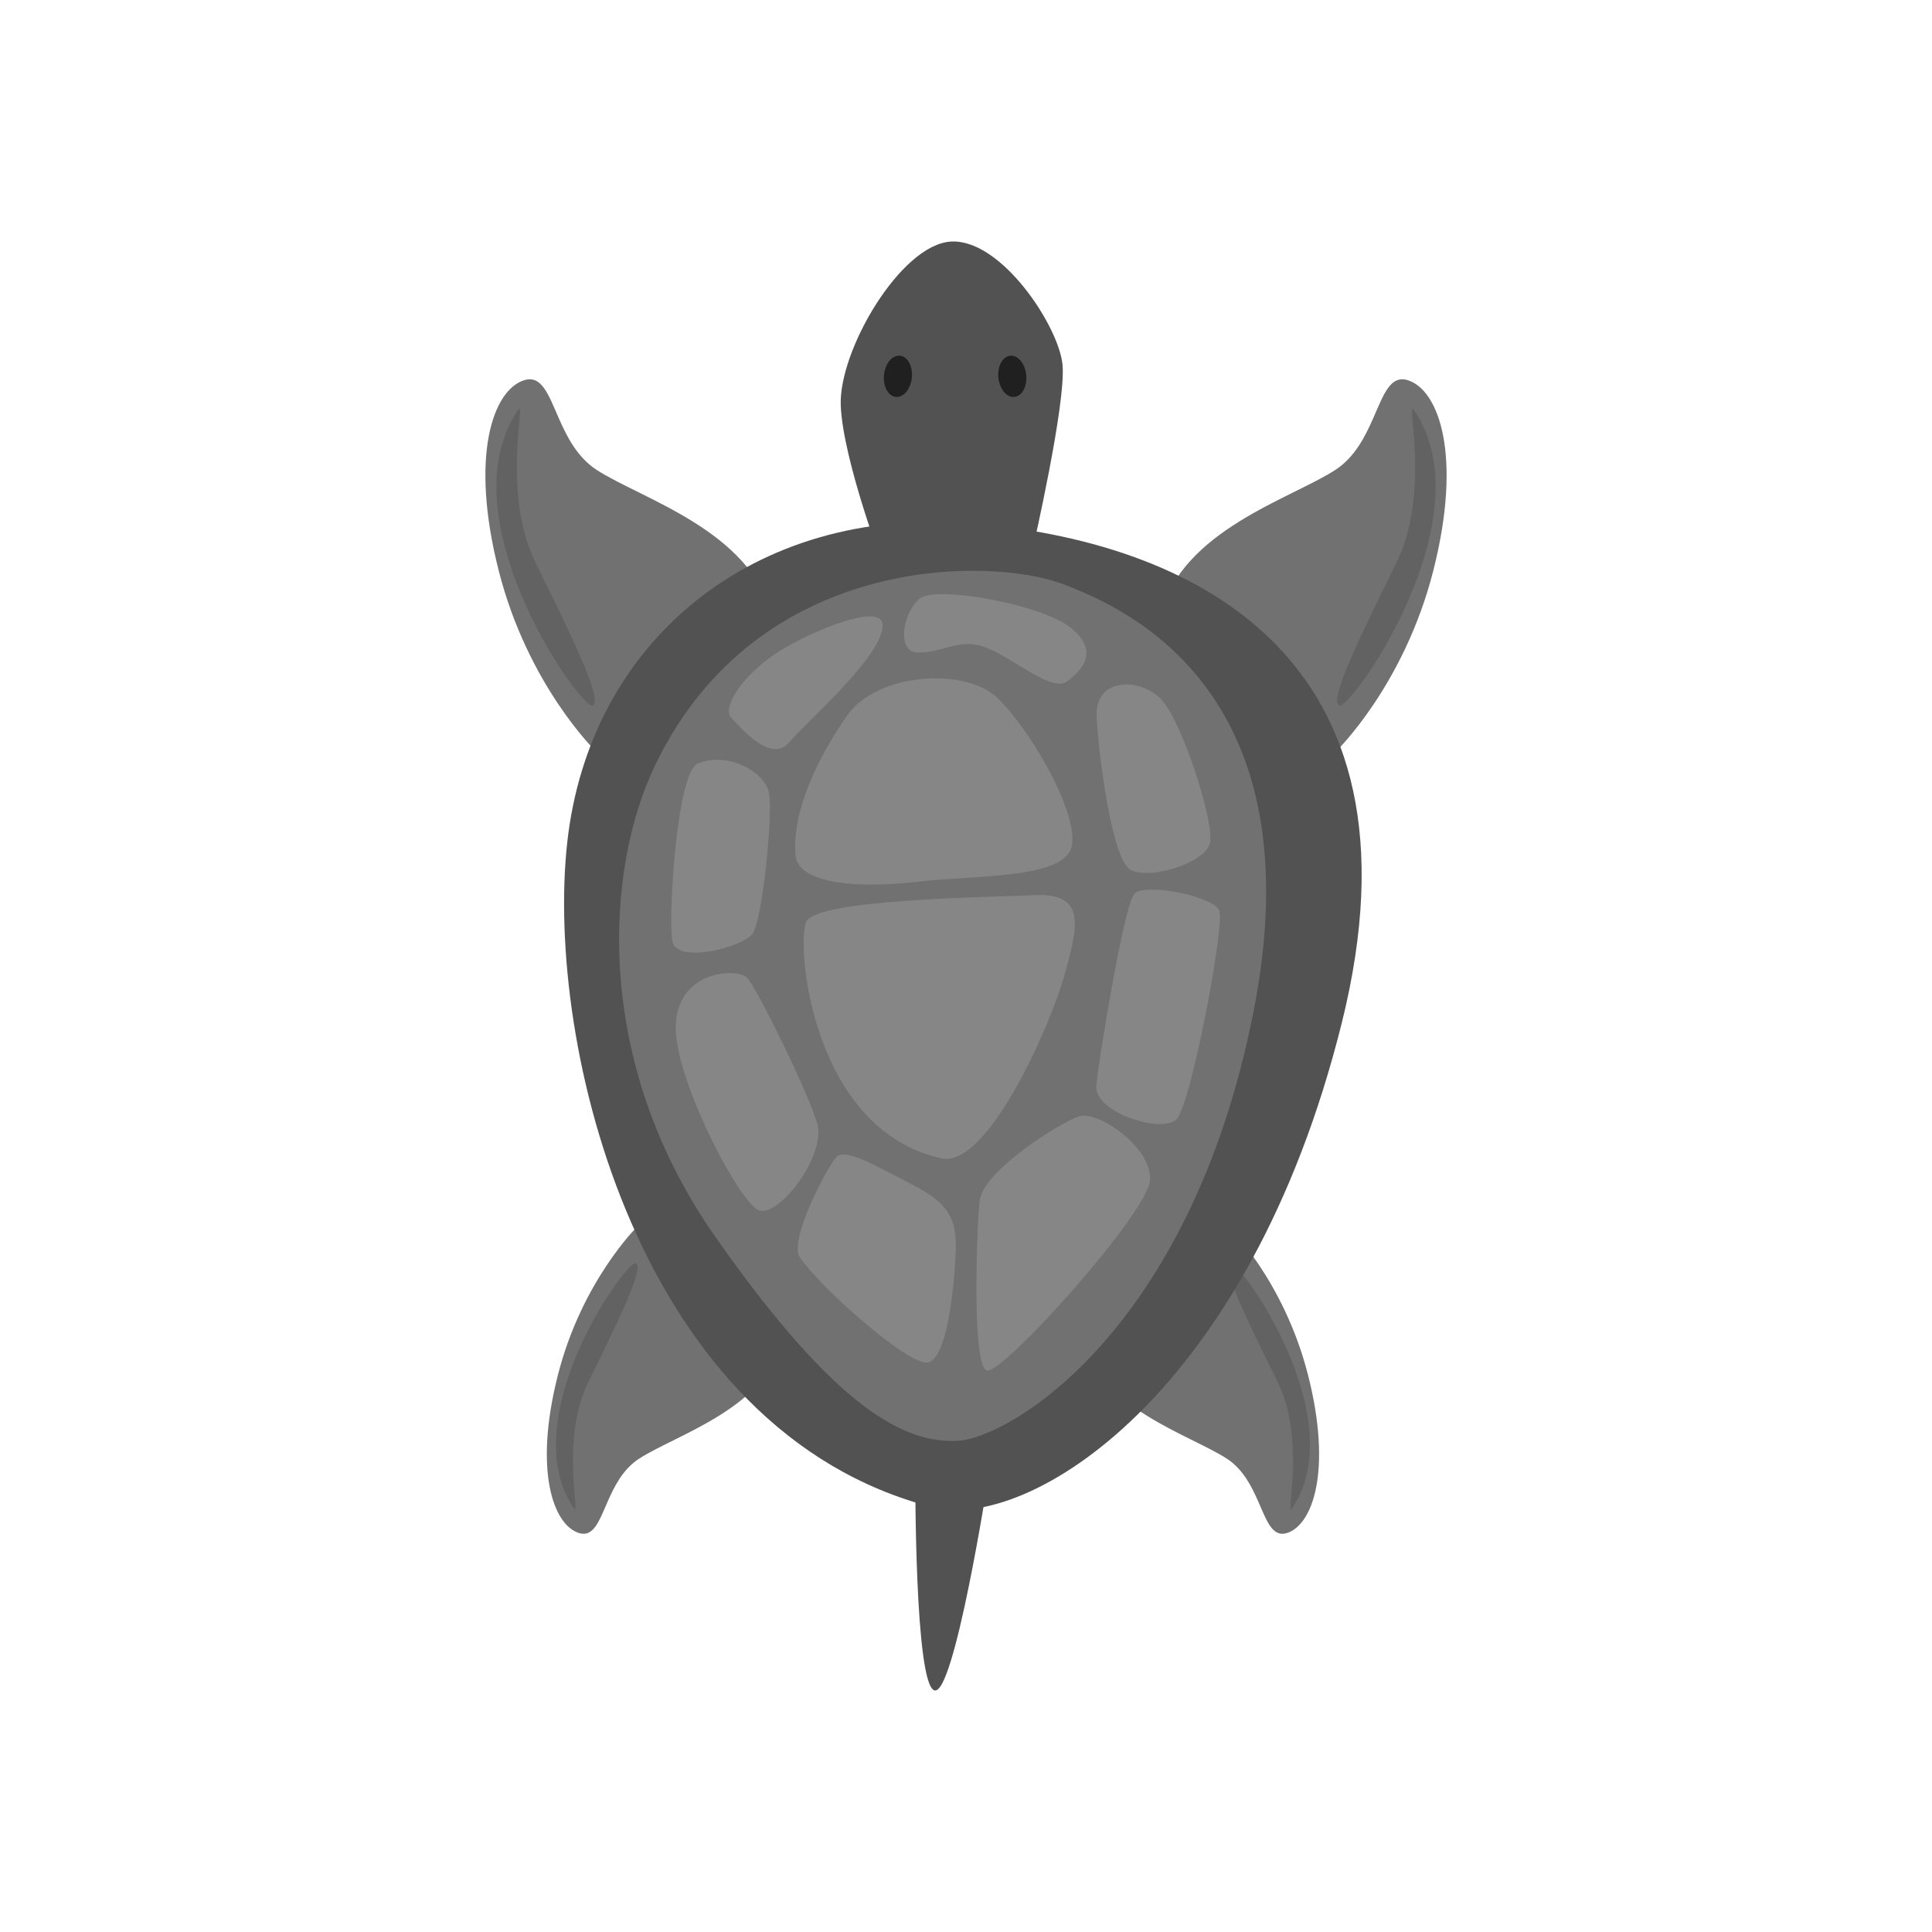 <?xml version="1.0" encoding="UTF-8"?>
<!DOCTYPE svg PUBLIC "-//W3C//DTD SVG 1.1//EN" "http://www.w3.org/Graphics/SVG/1.1/DTD/svg11.dtd">
<!-- Creator: CorelDRAW -->
<svg xmlns="http://www.w3.org/2000/svg" xml:space="preserve" width="2048px" height="2048px" style="shape-rendering:geometricPrecision; text-rendering:geometricPrecision; image-rendering:optimizeQuality; fill-rule:evenodd; clip-rule:evenodd"
viewBox="0 0 2048 2048"
 xmlns:xlink="http://www.w3.org/1999/xlink">
 <defs>
  <style type="text/css">
   <![CDATA[
    .fil6 {fill:none}
    .fil3 {fill:#202020}
    .fil2 {fill:#525252}
    .fil1 {fill:#626263}
    .fil0 {fill:#717171}
    .fil5 {fill:#737373}
    .fil4 {fill:#868686}
   ]]>
  </style>
 </defs>
 <g id="Layer_x0020_1">
  <g id="_499718256">
   <path id="_499719384" class="fil0" d="M1146.84 1418.99l154.676 -119.681c0,0 59.435,57.546 85.085,158.407 25.65,100.861 5.02,158.837 -22.401,167.371 -15.396,4.788 -21.285,-12.651 -30.381,-33.355 -7.104,-16.166 -16.166,-34.321 -33.245,-45.437 -38.95,-25.351 -134.952,-53.124 -153.735,-127.304z"/>
   <path id="_499719720" class="fil1" d="M1368.23 1599.95c0.263,0.268 0.679,-0.018 1.293,-0.921 57.797,-84.71 -31.42,-227.607 -58.576,-255.199 -3.294,-3.346 -5.68,-4.998 -6.771,-4.642 -10.128,3.287 19.023,62.766 49.845,125.092 28.341,57.305 11.207,132.625 14.209,135.67z"/>
   <path id="_499719360" class="fil0" d="M831.122 1418.99l-154.676 -119.681c0,0 -59.435,57.546 -85.085,158.407 -25.65,100.861 -5.02,158.837 22.402,167.371 15.395,4.788 21.285,-12.651 30.38,-33.355 7.104,-16.166 16.167,-34.321 33.245,-45.437 38.95,-25.351 134.952,-53.124 153.735,-127.304z"/>
   <path id="_499719576" class="fil1" d="M609.734 1599.95c-0.263,0.268 -0.678,-0.018 -1.293,-0.921 -57.797,-84.71 31.42,-227.607 58.576,-255.199 3.294,-3.346 5.68,-4.998 6.771,-4.642 10.128,3.287 -19.023,62.766 -49.844,125.092 -28.342,57.305 -11.209,132.625 -14.21,135.67z"/>
   <path id="_499719648" class="fil0" d="M1230.15 651.63l186.572 144.36c0,0 71.692,-69.411 102.632,-191.072 30.94,-121.661 6.054,-191.591 -27.021,-201.885 -18.569,-5.776 -25.674,15.26 -36.646,40.234 -8.569,19.499 -19.5,41.397 -40.099,54.807 -46.984,30.579 -162.782,64.078 -185.438,153.555z"/>
   <path id="_499719408" class="fil1" d="M1497.19 433.359c0.317,-0.322 0.817,0.022 1.559,1.113 69.715,102.177 -37.899,274.542 -70.656,307.823 -3.972,4.036 -6.849,6.028 -8.166,5.6 -12.217,-3.965 22.945,-75.71 60.123,-150.887 34.186,-69.123 13.519,-159.975 17.14,-163.648z"/>
   <path id="_499719288" class="fil0" d="M817.85 651.63l-186.572 144.36c0,0 -71.692,-69.411 -102.632,-191.072 -30.939,-121.661 -6.054,-191.591 27.021,-201.885 18.569,-5.776 25.674,15.26 36.646,40.234 8.569,19.499 19.5,41.397 40.099,54.807 46.984,30.579 162.782,64.078 185.438,153.555z"/>
   <path id="_499719336" class="fil1" d="M550.809 433.359c-0.318,-0.322 -0.819,0.022 -1.56,1.113 -69.715,102.177 37.899,274.542 70.656,307.823 3.972,4.036 6.849,6.028 8.166,5.6 12.217,-3.965 -22.945,-75.71 -60.122,-150.887 -34.187,-69.123 -13.519,-159.975 -17.14,-163.648z"/>
   <path id="_499719552" class="fil2" d="M970.267 1563.87c0,0 -0.835,221.051 20.174,227.974 21.011,6.918 57.08,-224.68 57.08,-224.68l-77.255 -3.294z"/>
   <path id="_499718664" class="fil2" d="M936.974 601.979c0,0 -43.298,-113.71 -45.739,-171.975 -2.444,-58.267 63.579,-171.001 116.922,-173.936 53.344,-2.939 114.267,89.765 118.16,130.58 3.891,40.814 -31.449,194.754 -31.449,194.754l-157.893 20.576z"/>
   <path id="_499718496" class="fil3" d="M954.027 377.072c8.15,0.816 13.774,11.255 12.561,23.319 -1.209,12.064 -8.798,21.176 -16.948,20.361 -8.145,-0.82 -13.772,-11.259 -12.565,-23.323 1.211,-12.063 8.8,-21.178 16.951,-20.356z"/>
   <path id="_499719048" class="fil2" d="M988.537 1597.75c101.18,25.941 335.323,-118.458 433.708,-513.033 98.386,-394.576 -165.508,-511.748 -393.766,-530.071 -228.26,-18.321 -403.798,124.09 -427.242,338.923 -23.448,214.826 75.686,624.303 387.299,704.181z"/>
   <path id="_499719240" class="fil0" d="M694.699 810.607c-53.865,111.568 -66.013,315.127 63.026,499.669 129.04,184.545 201.893,219.848 257.327,217.058 55.433,-2.789 246.143,-116.453 313.256,-452.561 67.114,-336.103 -127.323,-428.281 -203.243,-456.231 -75.918,-27.951 -321.9,-32.59 -430.366,192.064z"/>
   <path id="_499718760" class="fil4" d="M739.622 809.363c32.068,-13.195 71.541,8.861 75.653,31.543 4.113,22.683 -7.036,135.21 -17.81,149.218 -10.774,14.009 -79.961,32.034 -84.682,7.863 -4.727,-24.171 4.502,-179.434 26.838,-188.623z"/>
   <path id="_499718928" class="fil4" d="M716.989 1100.31c6.754,58.633 66.229,172.492 86.806,182.303 20.577,9.811 72.083,-57.52 62.63,-91.059 -9.449,-33.543 -63.054,-141.64 -73.76,-154.416 -10.708,-12.775 -83.953,-8.685 -75.677,63.172z"/>
   <path id="_499718976" class="fil4" d="M848.073 1333.2c25.99,36.243 111.737,110.669 133.72,111.199 21.979,0.53 29.701,-80.121 31.286,-116.466 1.584,-36.338 -7.696,-52.545 -46.31,-72.34 -38.613,-19.8 -71.26,-39.579 -80.638,-28.689 -9.384,10.89 -50.832,88.478 -38.059,106.297z"/>
   <path id="_499719216" class="fil4" d="M1038.4 1273.12c-2.61,22.733 -8.887,175.139 7.755,179.608 16.635,4.472 170.711,-166.872 172.91,-201.727 2.194,-34.852 -55.367,-74.291 -75.447,-67.544 -20.081,6.749 -101.526,57.477 -105.219,89.662z"/>
   <path id="_499719024" class="fil4" d="M997.984 1227.9c48.938,10.774 115.856,-141.64 130.582,-194.707 14.723,-53.067 22.448,-86.838 -32.159,-84.326 -54.607,2.515 -230.541,4.402 -241.666,28.133 -11.126,23.728 5.349,220.544 143.243,250.901z"/>
   <path id="_499718880" class="fil5" d="M1162.16 1150.81c2.437,-27.404 29.311,-191.595 40.424,-203.463 11.115,-11.864 84,2.654 89.939,17.998 5.937,15.344 -29.983,205.113 -45.236,220.956 -15.254,15.841 -87.664,-6.909 -85.127,-35.491z"/>
   <path id="_499717968" class="fil4" d="M1196.48 920.597c16.574,13.897 82.354,-4.768 86.314,-27.816 3.963,-23.049 -30.175,-130.507 -53.021,-152.623 -22.847,-22.117 -69.454,-21.811 -67.265,19.804 2.187,41.615 15.692,145.311 33.972,160.636z"/>
   <path id="_499718448" class="fil4" d="M973.638 691.791c28.645,-0.281 44.054,-16.877 73.476,-4.611 29.419,12.269 68.03,46.864 84.056,35.048 16.03,-11.818 34.813,-32.134 3.625,-56.967 -31.189,-24.829 -141.445,-44.383 -159.308,-31.123 -17.863,13.264 -26.628,57.899 -1.848,57.653z"/>
   <path id="_499717776" class="fil4" d="M935.309 660.621c-3.63,-22.684 -88.69,13.338 -120.202,37.17 -31.508,23.835 -49.902,53.169 -39.482,63.678 10.418,10.509 41.588,48.174 60.944,25.409 19.356,-22.765 103.656,-95.523 98.74,-126.258z"/>
   <path id="_499718328" class="fil4" d="M843.323 906.763c2.719,30.27 66.691,35.294 128.949,27.959 62.264,-7.333 157.57,-2.552 163.997,-38.513 6.431,-35.963 -44.367,-123.064 -78.847,-156.285 -34.486,-33.218 -127.968,-26.424 -159.308,18.411 -31.338,44.841 -58.95,102.187 -54.791,148.428z"/>
   <path id="_499718040" class="fil4" d="M1203.18 946.792c12.868,-10.838 83.506,3.459 89.348,18.554 5.937,15.344 -29.983,205.113 -45.236,220.956 -0.266,0.276 -0.552,0.539 -0.855,0.795 -16.915,14.245 -86.763,-8.206 -84.272,-36.287 2.437,-27.403 29.311,-191.594 40.424,-203.462 0.182,-0.194 0.378,-0.378 0.591,-0.556z"/>
   <path id="_499718304" class="fil3" d="M1070.89 377.072c-8.15,0.816 -13.774,11.255 -12.561,23.319 1.209,12.064 8.798,21.176 16.948,20.361 8.145,-0.82 13.772,-11.259 12.565,-23.323 -1.211,-12.063 -8.8,-21.178 -16.951,-20.356z"/>
  </g>
 </g>
 <rect class="fil6" width="2048" height="2048"/>
</svg>
